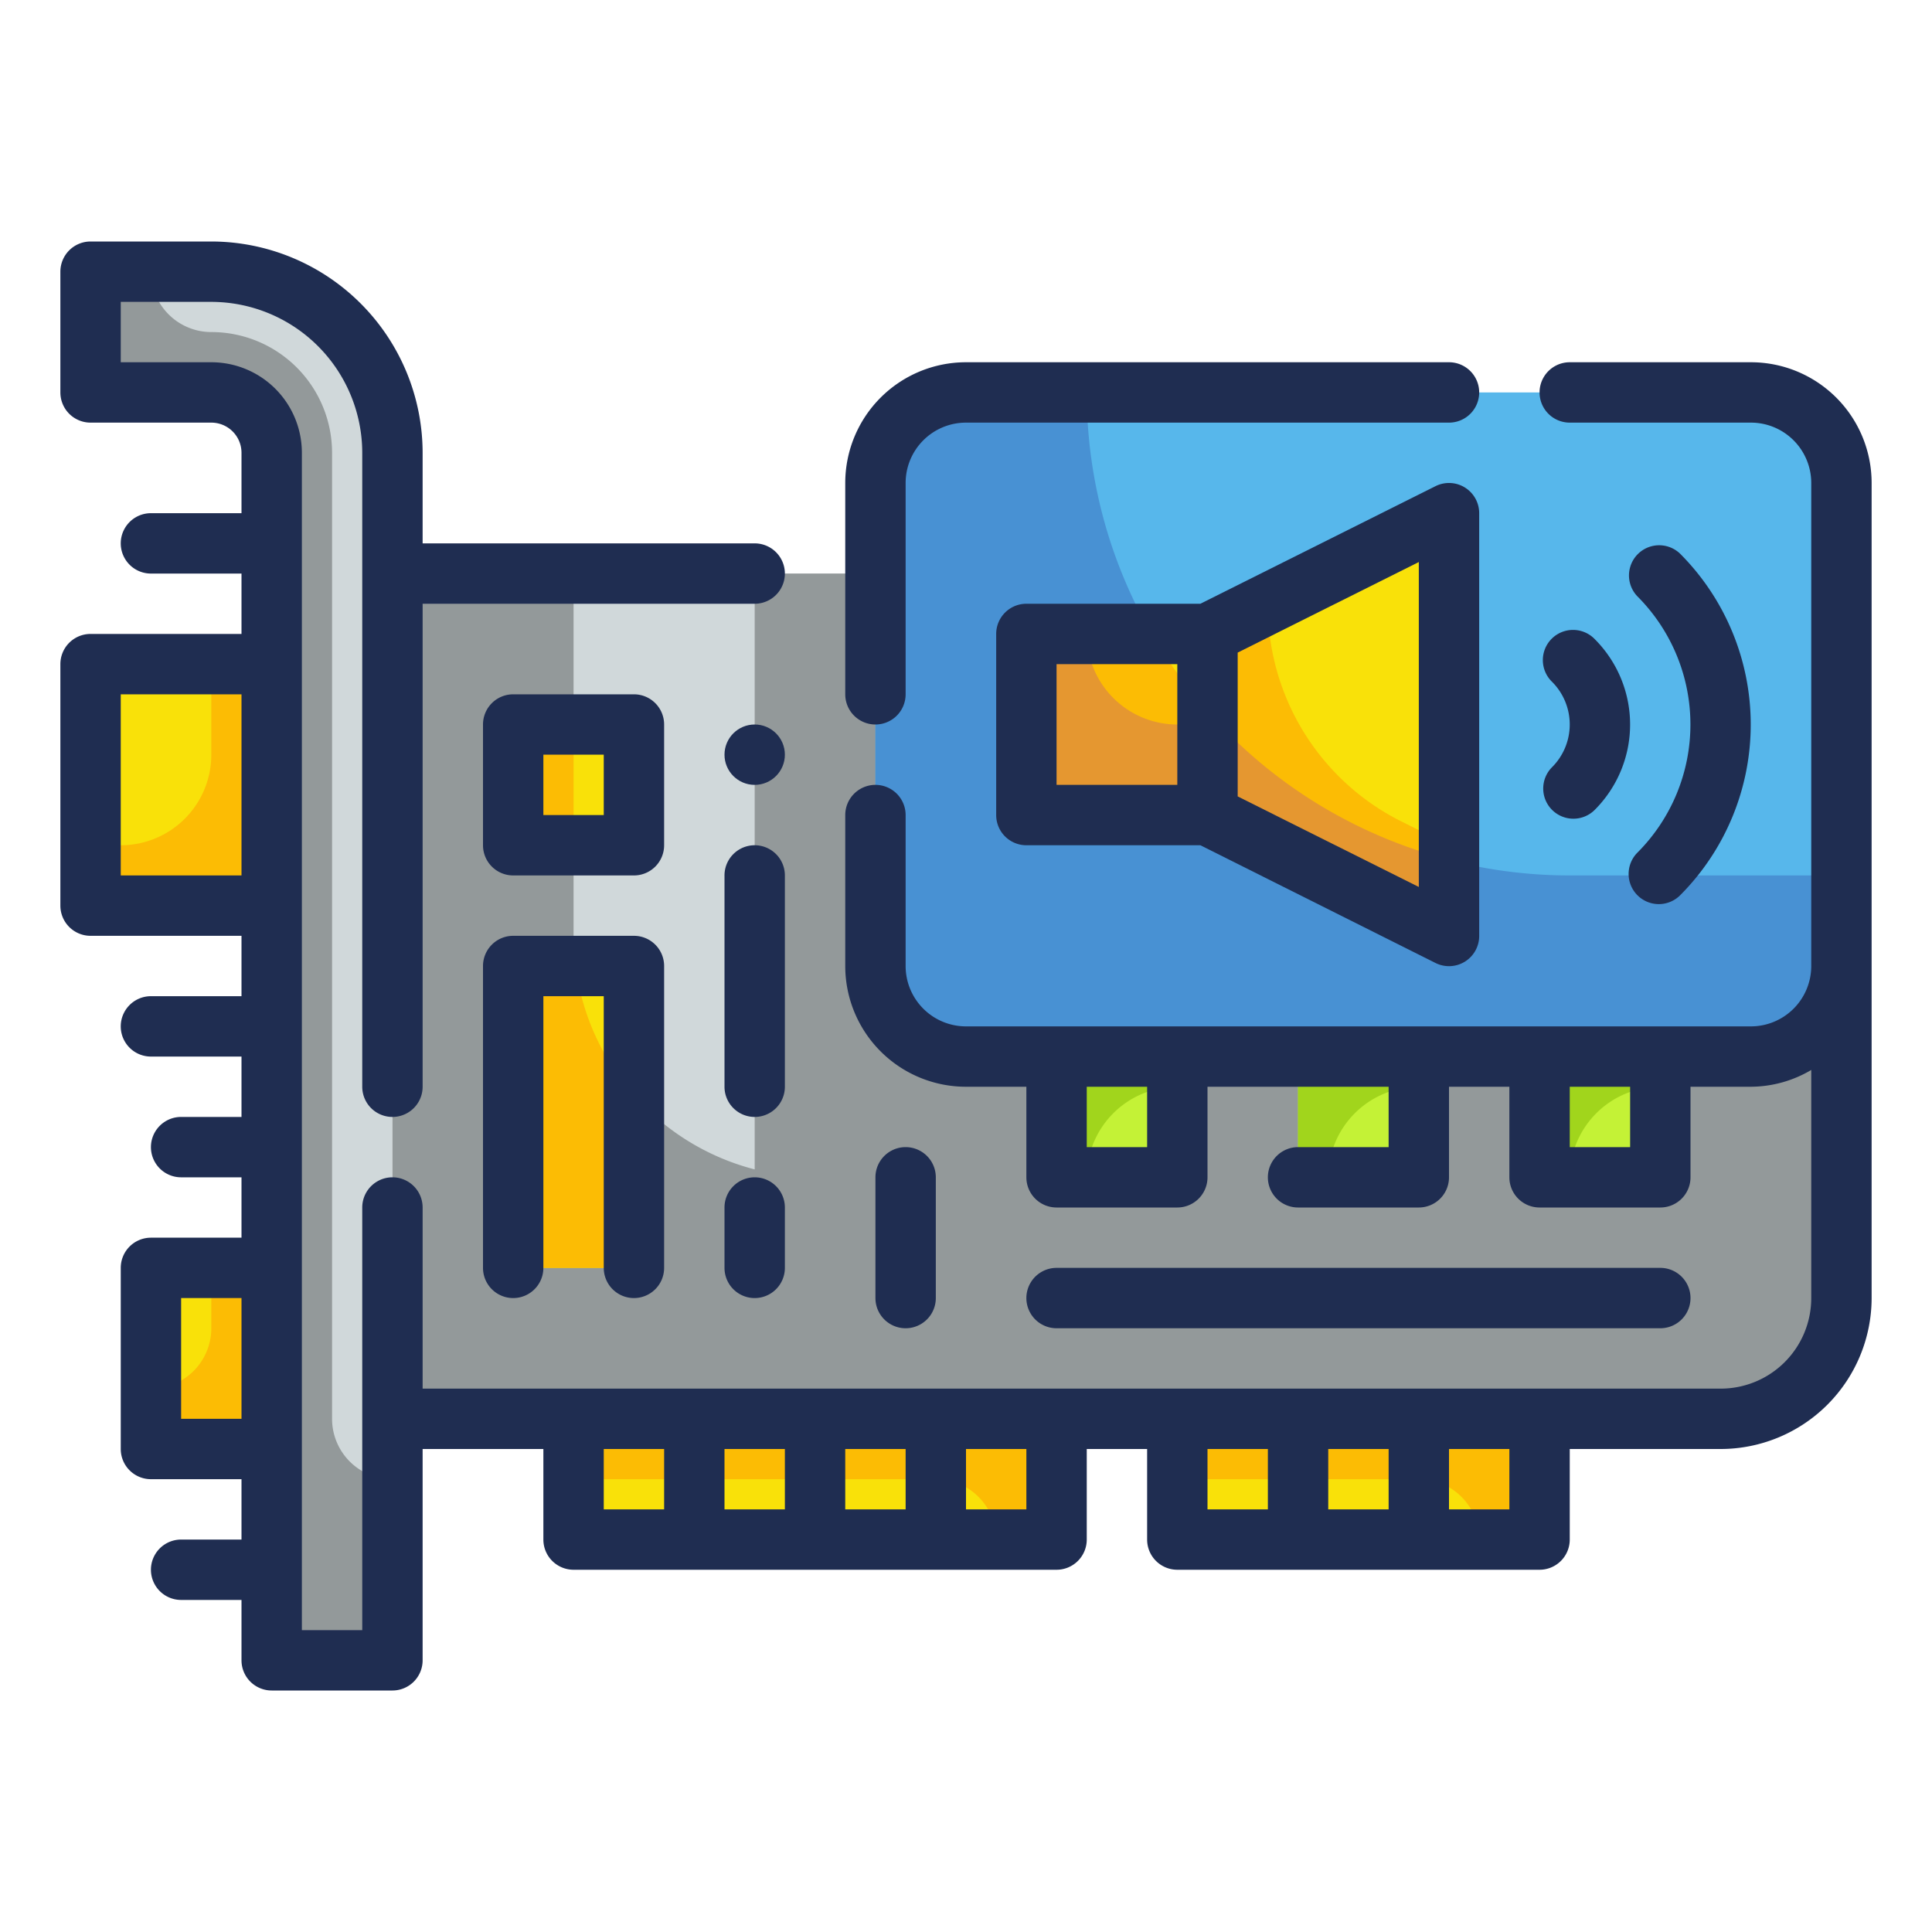 <svg height="512" viewBox="0 0 64 64" width="512" xmlns="http://www.w3.org/2000/svg"><g id="Fill_Outline" data-name="Fill Outline"><g id="Colors"><g><path d="m3 22h6v8h-6z" fill="#f9e109"/><path d="m3 9v4h4a2 2 0 0 1 2 2v40h4v-40a6 6 0 0 0 -6-6z" fill="#d0d8da"/><path d="m13 19h48a0 0 0 0 1 0 0v24a4 4 0 0 1 -4 4h-44a0 0 0 0 1 0 0v-28a0 0 0 0 1 0 0z" fill="#d0d8da"/><path d="m25 19v19.738a8 8 0 0 1 -6-7.738v-12h-6v28h44a4 4 0 0 0 4-4v-24z" fill="#93999a"/><g><path d="m17 24h4v4h-4z" fill="#f9e109"/><path d="m17 32h4v10h-4z" fill="#f9e109"/><g fill="#fcbc04"><path d="m17 24h2v4h-2z"/><path d="m17 42h4v-5.721a7.958 7.958 0 0 1 -1.931-4.279h-2.069z"/></g></g><path d="m19 47h16v4h-16z" fill="#f9e109"/><path d="m39 47h12v4h-12z" fill="#f9e109"/><path d="m5 42h4v6h-4z" fill="#f9e109"/><g fill="#fcbc04"><path d="m39 47v2h8a2 2 0 0 1 2 2h2v-4z"/><path d="m19 47v2h12a2 2 0 0 1 2 2h2v-4z"/><path d="m7 42v2a2 2 0 0 1 -2 2v2h4v-6z"/><path d="m7 22v3a3 3 0 0 1 -3 3h-1v2h6v-8z"/></g><path d="m11 47v-32a4 4 0 0 0 -4-4 2 2 0 0 1 -2-2h-2v4h4a2 2 0 0 1 2 2v40h4v-6a2 2 0 0 1 -2-2z" fill="#93999a"/><g><rect fill="#57b7eb" height="22" rx="3" width="32" x="29" y="13"/><path d="m52 29a16 16 0 0 1 -16-16h-4a3 3 0 0 0 -3 3v16a3 3 0 0 0 3 3h26a3 3 0 0 0 3-3v-3z" fill="#4891d3"/><g fill="#c4f236"><path d="m35 35h4v4h-4z"/><path d="m43 35h4v4h-4z"/><path d="m51 35h4v4h-4z"/></g><path d="m34 21h6v6h-6z" fill="#f9e109"/><path d="m38.158 21h-4.158v6h6v-3.441a16.007 16.007 0 0 1 -1.842-2.559z" fill="#fcbc04"/><path d="m48 31-8-4v-6l8-4z" fill="#f9e109"/><path d="m55 36v-1h-4v4h1a3 3 0 0 1 3-3z" fill="#a1d51c"/><path d="m47 36v-1h-4v4h1a3 3 0 0 1 3-3z" fill="#a1d51c"/><path d="m39 36v-1h-4v4h1a3 3 0 0 1 3-3z" fill="#a1d51c"/><path d="m46.422 27.211a8 8 0 0 1 -4.422-7.155v-.056l-2 1v6l8 4v-3z" fill="#fcbc04"/><path d="m36 21h-2v6h6v-3h-1a3 3 0 0 1 -3-3z" fill="#e59730"/><path d="m40 23.559v3.441l8 4v-2.524a15.977 15.977 0 0 1 -8-4.917z" fill="#e59730"/></g></g></g><g id="Outline_copy" data-name="Outline copy"><g fill="#1f2d51"><path d="m22 24a1 1 0 0 0 -1-1h-4a1 1 0 0 0 -1 1v4a1 1 0 0 0 1 1h4a1 1 0 0 0 1-1zm-2 3h-2v-2h2z"/><path d="m21 43a1 1 0 0 0 1-1v-10a1 1 0 0 0 -1-1h-4a1 1 0 0 0 -1 1v10a1 1 0 0 0 2 0v-9h2v9a1 1 0 0 0 1 1z"/><path d="m26 29a1 1 0 0 0 -2 0v7a1 1 0 0 0 2 0z"/><path d="m25 39a1 1 0 0 0 -1 1v2a1 1 0 0 0 2 0v-2a1 1 0 0 0 -1-1z"/><circle cx="25" cy="25" r="1"/><path d="m47.553 16.105-7.789 3.895h-5.764a1 1 0 0 0 -1 1v6a1 1 0 0 0 1 1h5.764l7.789 3.9a1 1 0 0 0 1.447-.9v-14a1 1 0 0 0 -1.447-.895zm-12.553 5.895h4v4h-4zm12 7.382-6-3v-4.764l6-3z"/><path d="m51.414 26.828a1 1 0 0 0 1.414 0 4 4 0 0 0 0-5.656 1 1 0 1 0 -1.414 1.414 2 2 0 0 1 0 2.828 1 1 0 0 0 0 1.414z"/><path d="m54.243 29.657a1 1 0 0 0 1.414 0 8.012 8.012 0 0 0 0-11.314 1 1 0 0 0 -1.414 1.414 6.008 6.008 0 0 1 0 8.486 1 1 0 0 0 0 1.414z"/><path d="m58 12h-6a1 1 0 0 0 0 2h6a2 2 0 0 1 2 2v16a2 2 0 0 1 -2 2h-26a2 2 0 0 1 -2-2v-5a1 1 0 0 0 -2 0v5a4 4 0 0 0 4 4h2v3a1 1 0 0 0 1 1h4a1 1 0 0 0 1-1v-3h6v2h-3a1 1 0 0 0 0 2h4a1 1 0 0 0 1-1v-3h2v3a1 1 0 0 0 1 1h4a1 1 0 0 0 1-1v-3h2a3.959 3.959 0 0 0 2-.556v7.556a3 3 0 0 1 -3 3h-43v-6a1 1 0 0 0 -2 0v14h-2v-39a3 3 0 0 0 -3-3h-3v-2h3a5.006 5.006 0 0 1 5 5v21a1 1 0 0 0 2 0v-16h11a1 1 0 0 0 0-2h-11v-3a7.009 7.009 0 0 0 -7-7h-4a1 1 0 0 0 -1 1v4a1 1 0 0 0 1 1h4a1 1 0 0 1 1 1v2h-3a1 1 0 0 0 0 2h3v2h-5a1 1 0 0 0 -1 1v8a1 1 0 0 0 1 1h5v2h-3a1 1 0 0 0 0 2h3v2h-2a1 1 0 0 0 0 2h2v2h-3a1 1 0 0 0 -1 1v6a1 1 0 0 0 1 1h3v2h-2a1 1 0 0 0 0 2h2v2a1 1 0 0 0 1 1h4a1 1 0 0 0 1-1v-7h4v3a1 1 0 0 0 1 1h16a1 1 0 0 0 1-1v-3h2v3a1 1 0 0 0 1 1h12a1 1 0 0 0 1-1v-3h5a5.006 5.006 0 0 0 5-5v-27a4 4 0 0 0 -4-4zm-20 26h-2v-2h2zm16 0h-2v-2h2zm-50-9v-6h4v6zm2 18v-4h2v4zm40 1v2h-2v-2zm-18 0h2v2h-2zm-2 2h-2v-2h2zm-6-2h2v2h-2zm14 2h-2v-2h2zm6-2h2v2h-2zm10 2h-2v-2h2z"/><path d="m29 24a1 1 0 0 0 1-1v-7a2 2 0 0 1 2-2h16a1 1 0 0 0 0-2h-16a4 4 0 0 0 -4 4v7a1 1 0 0 0 1 1z"/><path d="m55 44a1 1 0 0 0 0-2h-20a1 1 0 0 0 0 2z"/><path d="m31 43v-4a1 1 0 0 0 -2 0v4a1 1 0 0 0 2 0z"/></g></g></g></svg>